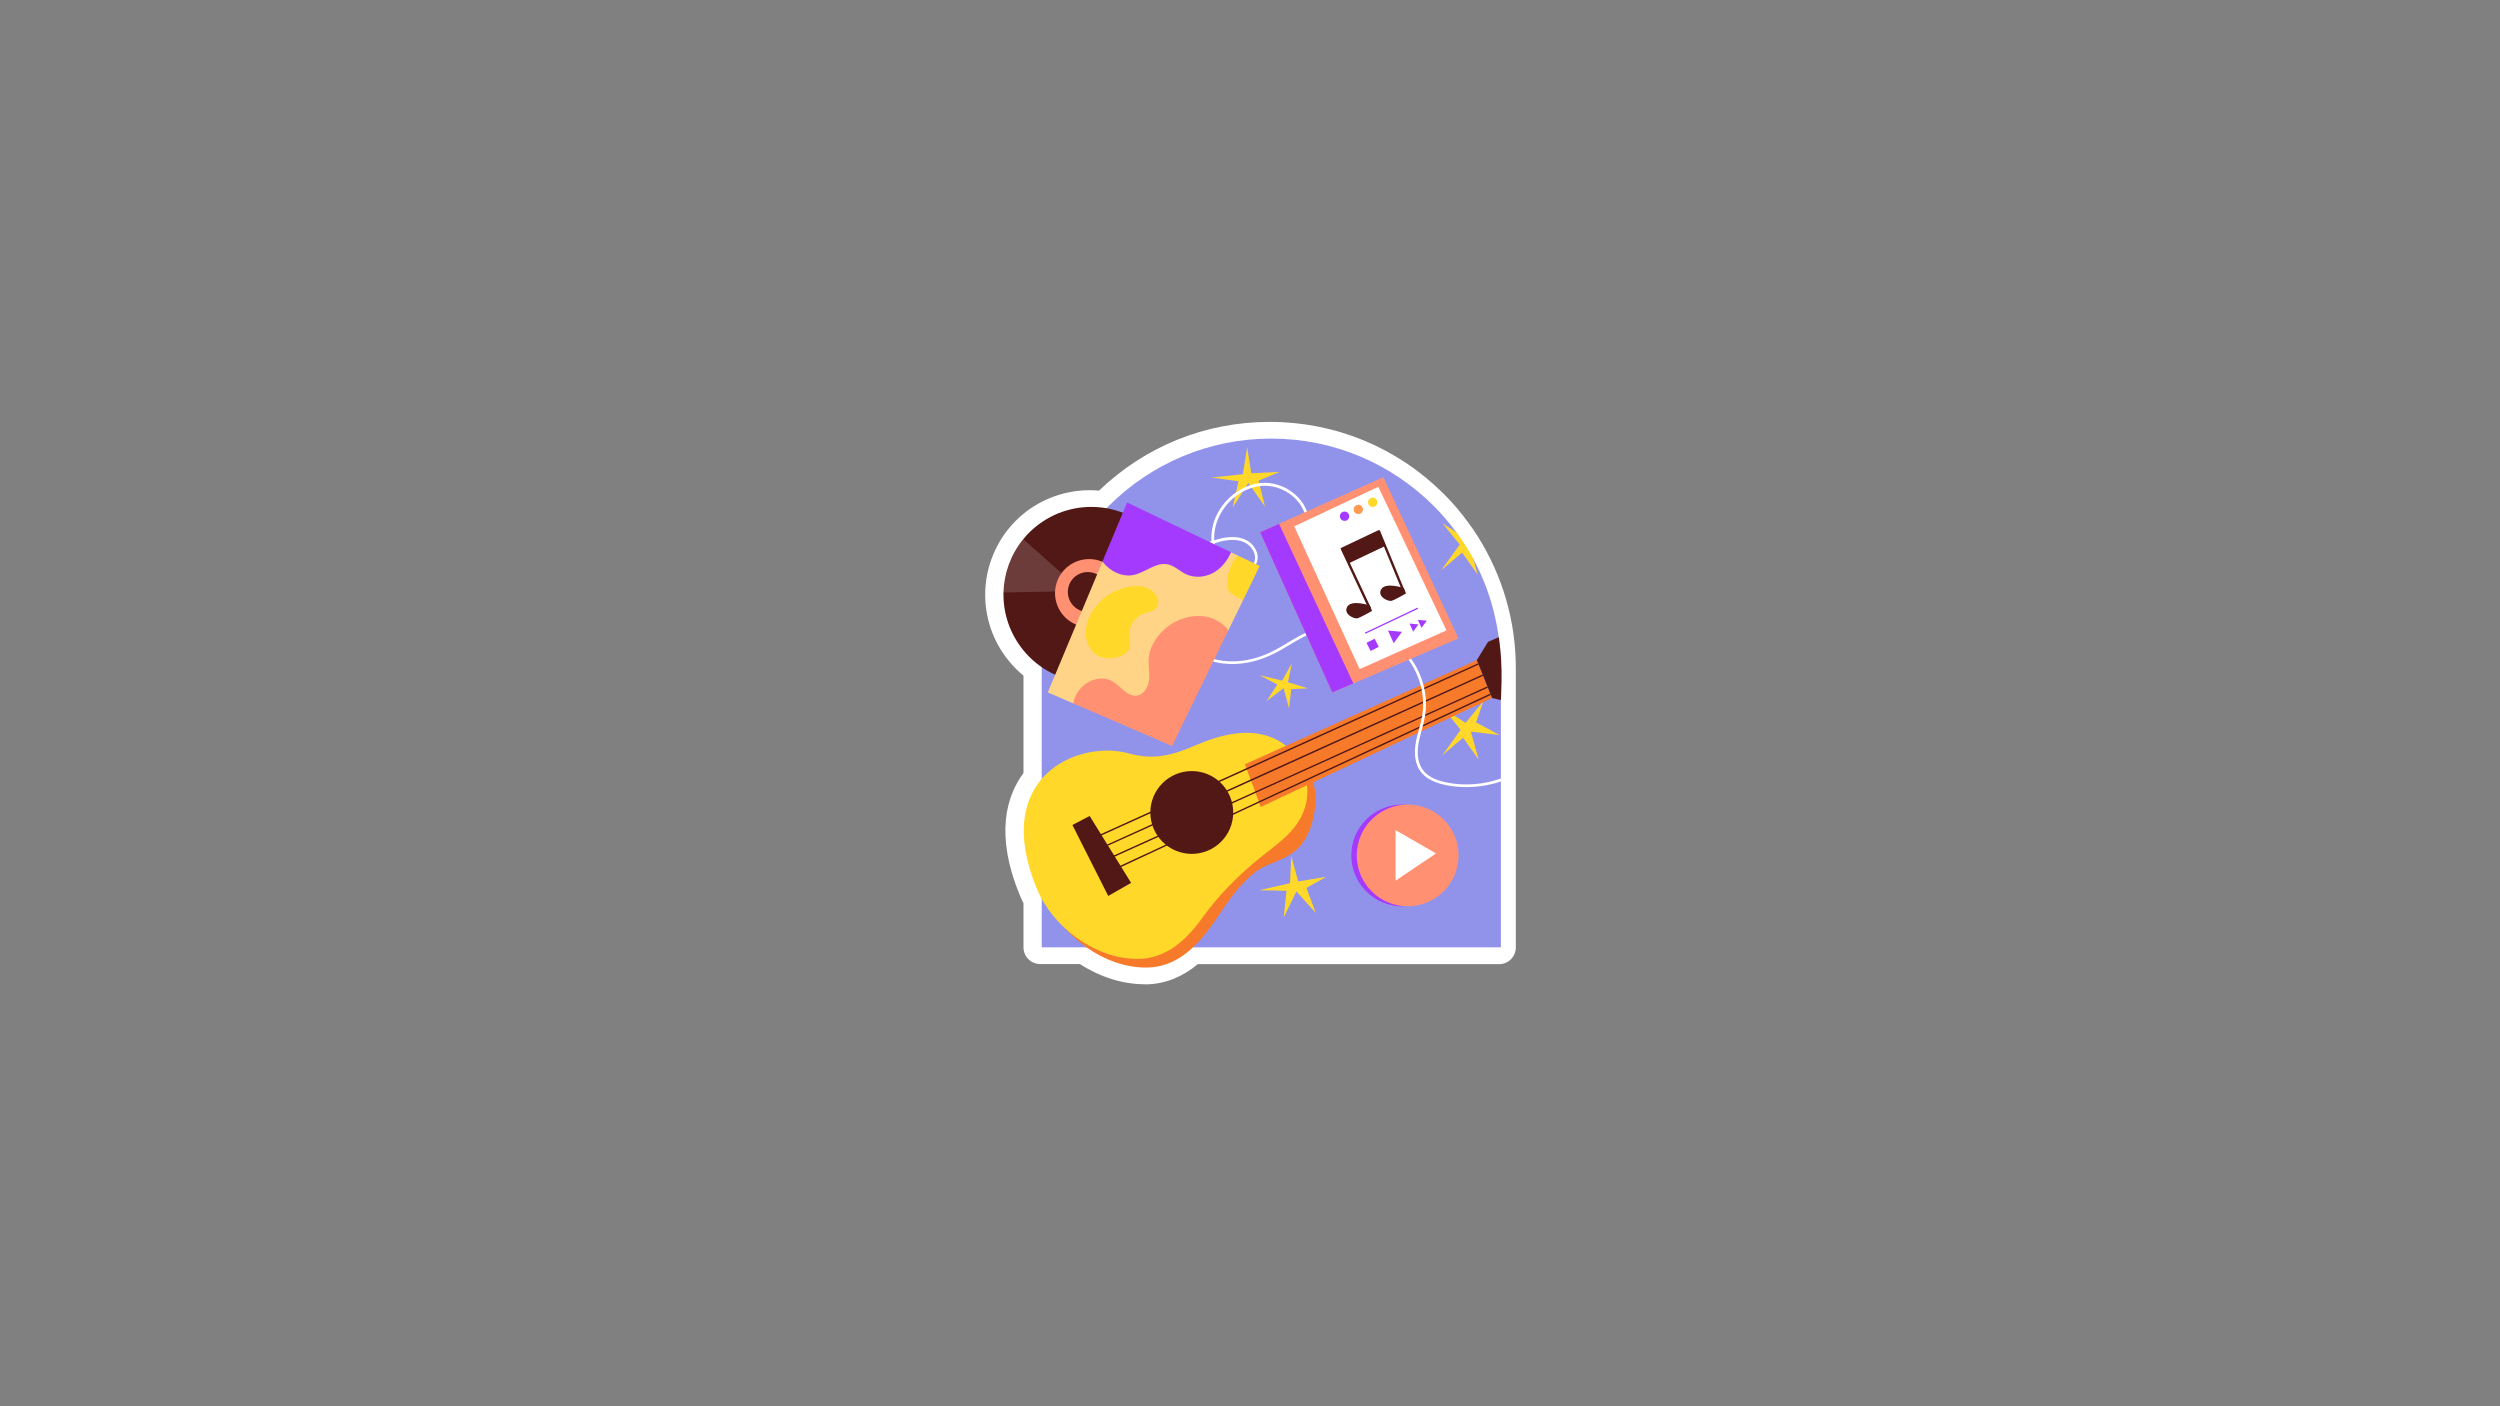 <svg xmlns="http://www.w3.org/2000/svg" xmlns:xlink="http://www.w3.org/1999/xlink" width="1920" zoomAndPan="magnify" viewBox="0 0 1440 810" height="1080" preserveAspectRatio="xMidYMid meet" version="1.0"><rect x="0" y="0" width="1440" height="810" fill="#808080" stroke="none"/><defs><clipPath id="a23edea3f3"><path d="M 567.113 243 L 873.113 243 L 873.113 567 L 567.113 567 Z M 567.113 243 " clip-rule="nonzero"/></clipPath></defs><g clip-path="url(#a23edea3f3)"><path fill="#ffffff" d="M 659.234 566.93 C 646.762 566.93 633.656 562.816 622.008 555.289 L 599.148 555.289 C 593.832 555.289 589.527 550.988 589.527 545.672 L 589.527 520.238 C 588.703 518.594 587.941 517.012 587.309 515.367 C 572.875 480.254 579.965 458.176 589.527 445.27 L 589.527 389.152 C 586.488 386.684 583.699 383.902 581.23 380.863 C 571.988 369.664 567.113 355.559 567.492 341.07 C 567.809 327.719 572.684 314.688 581.043 304.438 C 583.512 301.402 586.297 298.617 589.336 296.086 C 600.098 287.23 613.711 282.359 627.641 282.359 C 629.414 282.359 631.25 282.422 633.023 282.613 C 659.617 257.051 694.312 243.008 731.352 243.008 C 769.215 243.008 804.797 257.746 831.641 284.508 C 836.832 289.699 841.582 295.266 845.824 301.148 C 849.621 306.273 853.105 311.777 856.145 317.473 C 862.477 329.238 867.098 341.766 869.883 354.672 C 870.645 358.277 871.34 361.949 871.848 365.68 C 871.848 365.742 871.848 365.805 871.848 365.805 C 872.668 372.07 873.113 378.461 873.113 384.785 L 873.113 545.734 C 873.113 551.051 868.809 555.352 863.488 555.352 L 689.941 555.352 C 680.891 562.879 670.887 566.805 660.25 566.992 C 659.934 566.93 659.551 566.93 659.234 566.93 Z M 659.234 566.93 " fill-opacity="1" fill-rule="nonzero"/></g><path fill="#9193eb" d="M 864.5 384.723 L 864.5 448.559 L 863.742 449.57 L 864.5 450.203 L 864.5 545.672 L 600.035 545.672 L 600.035 384.723 C 600.035 311.777 659.234 252.625 732.238 252.625 C 768.77 252.625 801.758 267.426 825.754 291.344 C 830.566 296.152 834.996 301.34 838.984 306.777 L 848.609 321.965 C 854.434 332.719 858.805 344.359 861.398 356.57 C 863.426 365.68 864.5 375.105 864.5 384.723 Z M 864.5 384.723 " fill-opacity="1" fill-rule="nonzero"/><path fill="#ffd82a" d="M 715.902 273.121 L 718.371 257.496 L 720.715 272.617 L 737.051 271.793 L 724.957 276.855 L 728.629 291.785 L 719.066 278.184 L 710.016 292.355 L 713.371 277.172 L 697.73 275.082 Z M 715.902 273.121 " fill-opacity="1" fill-rule="nonzero"/><path fill="#ffd82a" d="M 743.062 508.727 L 743.762 492.973 L 747.75 507.711 L 763.895 505.055 L 752.496 511.445 L 757.879 525.871 L 746.734 513.469 L 739.391 528.527 L 741.039 513.09 L 725.273 512.773 Z M 743.062 508.727 " fill-opacity="1" fill-rule="nonzero"/><path fill="#ffd82a" d="M 738.504 392.062 L 744.141 382.004 L 741.859 392.949 L 753.32 396.492 L 743.762 396.934 L 742.496 408.133 L 739.328 396.363 L 729.578 403.828 L 735.719 394.277 L 725.527 388.898 Z M 738.504 392.062 " fill-opacity="1" fill-rule="nonzero"/><path fill="#ffd82a" d="M 841.328 420.344 L 831.387 408.07 L 844.176 416.418 L 854.496 403.766 L 850.191 416.102 L 863.742 423.379 L 847.215 421.418 L 851.711 437.613 L 842.723 424.898 L 830.691 435.145 Z M 841.328 420.344 " fill-opacity="1" fill-rule="nonzero"/><path fill="#ffd82a" d="M 851.141 330.945 L 842.152 318.293 L 830.121 328.48 L 840.82 313.676 L 830.883 301.402 L 839.051 306.777 C 842.594 311.586 845.824 316.711 848.672 321.965 Z M 851.141 330.945 " fill-opacity="1" fill-rule="nonzero"/><path fill="#f77a2b" d="M 755.789 448.938 C 752.941 441.41 747.621 434.895 740.469 431.16 C 725.461 423.379 707.797 428.125 693.234 434.449 C 680.004 440.145 669.43 442.93 655.055 438.941 C 626.312 430.906 575.535 452.102 602.062 516.695 C 611.242 539.156 636.254 557.758 660.945 557.312 C 677.281 556.996 688.805 545.801 697.793 533.273 C 706.594 521 710.773 512.52 722.359 502.84 C 733.188 493.793 750.977 497.211 756.676 470.133 C 758.133 463.047 758.387 455.707 755.789 448.938 Z M 755.789 448.938 " fill-opacity="1" fill-rule="nonzero"/><path fill="#ffd82a" d="M 750.852 443.941 C 748.004 436.41 742.684 429.895 735.531 426.164 C 720.523 418.379 702.859 423.125 688.297 429.453 C 675.062 435.145 664.492 437.93 650.117 433.945 C 621.375 425.973 570.594 447.168 597.125 511.699 C 606.305 534.156 631.312 552.758 656.008 552.316 C 672.34 552 683.863 540.801 692.855 528.273 C 701.656 516 712.355 505.246 723.941 495.566 C 734.77 486.52 747.18 479.434 751.676 465.133 C 753.828 458.301 753.383 450.711 750.852 443.941 Z M 750.852 443.941 " fill-opacity="1" fill-rule="nonzero"/><path fill="#511815" d="M 710.332 467.98 C 710.332 468.762 710.293 469.543 710.215 470.32 C 710.141 471.098 710.023 471.867 709.871 472.633 C 709.719 473.402 709.531 474.156 709.301 474.906 C 709.074 475.652 708.812 476.387 708.512 477.109 C 708.215 477.832 707.879 478.535 707.512 479.227 C 707.145 479.914 706.742 480.582 706.309 481.234 C 705.875 481.883 705.406 482.508 704.914 483.113 C 704.418 483.715 703.891 484.293 703.34 484.848 C 702.785 485.398 702.207 485.922 701.602 486.418 C 701 486.914 700.371 487.379 699.723 487.812 C 699.07 488.246 698.402 488.648 697.711 489.016 C 697.023 489.387 696.316 489.719 695.594 490.016 C 694.871 490.316 694.137 490.578 693.391 490.805 C 692.641 491.031 691.883 491.223 691.117 491.375 C 690.352 491.527 689.578 491.641 688.801 491.719 C 688.023 491.793 687.242 491.832 686.461 491.832 C 685.68 491.832 684.898 491.793 684.121 491.719 C 683.344 491.641 682.57 491.527 681.805 491.375 C 681.039 491.223 680.281 491.031 679.531 490.805 C 678.785 490.578 678.047 490.316 677.324 490.016 C 676.605 489.719 675.898 489.383 675.207 489.016 C 674.52 488.648 673.848 488.246 673.199 487.812 C 672.551 487.379 671.922 486.914 671.316 486.418 C 670.715 485.922 670.137 485.398 669.582 484.848 C 669.031 484.293 668.504 483.715 668.008 483.113 C 667.512 482.508 667.047 481.883 666.613 481.234 C 666.18 480.582 665.777 479.914 665.41 479.227 C 665.043 478.535 664.707 477.832 664.406 477.109 C 664.109 476.387 663.848 475.652 663.617 474.906 C 663.391 474.156 663.203 473.402 663.051 472.633 C 662.898 471.867 662.781 471.098 662.707 470.32 C 662.629 469.543 662.59 468.762 662.59 467.98 C 662.59 467.199 662.629 466.422 662.707 465.645 C 662.781 464.867 662.898 464.094 663.051 463.328 C 663.203 462.562 663.391 461.805 663.617 461.059 C 663.848 460.309 664.109 459.574 664.406 458.855 C 664.707 458.133 665.043 457.426 665.41 456.738 C 665.777 456.051 666.18 455.379 666.613 454.73 C 667.047 454.082 667.512 453.453 668.008 452.852 C 668.504 452.246 669.031 451.668 669.582 451.117 C 670.137 450.562 670.715 450.039 671.316 449.543 C 671.922 449.047 672.551 448.582 673.199 448.148 C 673.848 447.715 674.52 447.316 675.207 446.945 C 675.898 446.578 676.605 446.246 677.328 445.945 C 678.047 445.648 678.785 445.383 679.531 445.156 C 680.281 444.93 681.039 444.742 681.805 444.59 C 682.57 444.438 683.344 444.32 684.121 444.246 C 684.898 444.168 685.68 444.129 686.461 444.129 C 687.242 444.129 688.023 444.168 688.801 444.246 C 689.578 444.32 690.352 444.438 691.117 444.59 C 691.883 444.742 692.641 444.93 693.391 445.156 C 694.137 445.383 694.871 445.648 695.594 445.945 C 696.316 446.246 697.023 446.578 697.711 446.945 C 698.402 447.316 699.07 447.715 699.723 448.148 C 700.371 448.582 701 449.047 701.602 449.543 C 702.207 450.039 702.785 450.562 703.34 451.117 C 703.891 451.668 704.418 452.246 704.914 452.852 C 705.406 453.453 705.875 454.082 706.309 454.73 C 706.742 455.379 707.145 456.051 707.512 456.738 C 707.879 457.426 708.215 458.133 708.512 458.855 C 708.812 459.574 709.074 460.309 709.301 461.059 C 709.531 461.805 709.719 462.562 709.871 463.328 C 710.023 464.094 710.141 464.867 710.215 465.645 C 710.293 466.422 710.332 467.199 710.332 467.98 Z M 710.332 467.98 " fill-opacity="1" fill-rule="nonzero"/><path fill="#511815" d="M 617.699 475.195 L 638.34 516.062 L 651.512 508.535 L 627.641 470.008 Z M 617.699 475.195 " fill-opacity="1" fill-rule="nonzero"/><path fill="#f77a2b" d="M 859.375 402.059 L 726.223 464.816 L 725.273 462.352 L 725.02 461.59 L 723.184 456.719 L 722.93 455.961 L 720.652 449.824 L 720.336 449 L 718.18 443.309 L 717.93 442.484 L 717.043 440.207 L 850.637 380.23 L 851.395 382.066 L 851.648 382.824 L 853.93 388.52 L 854.246 389.277 L 856.715 395.352 L 856.969 396.109 L 858.359 399.527 L 858.676 400.285 Z M 859.375 402.059 " fill-opacity="1" fill-rule="nonzero"/><path fill="#511815" d="M 851.648 382.824 L 718.18 443.309 L 628.148 484.051 L 627.832 483.293 L 717.93 442.484 L 851.395 382.066 Z M 851.648 382.824 " fill-opacity="1" fill-rule="nonzero"/><path fill="#511815" d="M 854.246 389.277 L 720.652 449.824 L 628.273 491.578 L 627.957 490.883 L 720.336 449 L 853.93 388.52 Z M 854.246 389.277 " fill-opacity="1" fill-rule="nonzero"/><path fill="#511815" d="M 856.969 396.109 L 723.184 456.719 L 633.148 497.465 L 632.832 496.703 L 722.93 455.961 L 856.715 395.352 Z M 856.969 396.109 " fill-opacity="1" fill-rule="nonzero"/><path fill="#511815" d="M 858.676 400.285 L 725.273 462.352 L 634.48 504.613 L 634.164 503.852 L 725.02 461.59 L 858.359 399.527 Z M 858.676 400.285 " fill-opacity="1" fill-rule="nonzero"/><path fill="#511815" d="M 863.297 367.008 L 857.094 369.73 L 850.637 380.23 L 851.395 382.066 L 851.711 382.824 L 852.281 384.281 L 852.789 385.48 L 853.992 388.52 L 854.309 389.277 L 856.715 395.352 L 857.031 396.109 L 858.422 399.527 L 858.738 400.285 L 859.438 402.059 L 864.566 403.262 L 864.883 392.758 C 865.07 384.152 864.566 375.551 863.297 367.008 Z M 863.297 367.008 " fill-opacity="1" fill-rule="nonzero"/><path fill="#ffffff" d="M 833.539 450.773 C 826.703 449.445 822.145 447.039 819.484 443.371 C 816.191 438.816 816.32 432.68 817.016 428.441 C 817.457 425.781 818.156 423.125 818.914 420.531 C 819.613 418 820.309 415.406 820.75 412.75 C 822.777 401.172 819.676 389.023 812.773 379.41 C 811.445 377.574 809.988 375.801 808.406 374.156 C 806.82 372.512 805.176 370.996 803.34 369.664 C 802.832 369.285 802.328 368.906 801.82 368.527 C 801.758 368.465 801.758 368.465 801.695 368.402 C 798.402 366.121 794.855 364.289 791.055 362.895 C 790.676 362.77 790.359 362.645 789.98 362.516 C 784.094 360.492 777.695 359.605 771.367 359.859 C 768.961 359.984 766.492 360.238 764.086 360.684 C 760.348 361.379 756.676 362.516 753.133 364.035 C 752.688 364.227 752.309 364.414 751.863 364.605 C 748.32 366.25 744.965 368.273 741.672 370.234 C 738.695 372.008 735.594 373.906 732.426 375.422 C 723.309 379.914 713.75 381.688 704.82 380.676 C 694.945 379.535 686.082 374.789 680.508 367.703 C 673.227 358.469 671.582 344.738 676.457 333.477 C 680.445 324.43 688.359 317.09 697.922 313.359 C 698.492 317.914 700.262 322.344 703.684 325.758 C 706.723 328.859 710.582 330.504 714.383 330.441 C 718.688 330.312 722.613 327.656 723.941 323.926 C 725.715 318.801 722.297 313.359 717.992 311.145 C 714.191 309.184 709.316 308.805 703.492 310.07 C 702.098 310.387 700.77 310.766 699.375 311.207 C 699.188 306.527 700.199 301.844 701.973 298.047 C 706.785 287.547 717.168 280.207 727.805 279.828 C 738.062 279.449 748.004 286.156 751.297 295.137 C 751.613 296.023 751.863 296.973 752.055 297.922 L 753.637 297.605 C 753.449 296.531 753.133 295.453 752.75 294.441 C 749.207 284.824 738.633 277.805 727.742 278.121 C 716.535 278.5 705.645 286.219 700.516 297.227 C 698.617 301.402 697.477 306.527 697.793 311.652 C 687.664 315.445 679.242 323.227 675.062 332.781 C 669.938 344.551 671.645 358.973 679.305 368.652 C 685.195 376.055 694.438 380.992 704.695 382.191 C 713.938 383.27 723.754 381.371 733.188 376.816 C 736.414 375.234 739.52 373.398 742.559 371.562 C 745.785 369.602 749.141 367.641 752.562 365.996 C 753.004 365.805 753.383 365.617 753.766 365.426 C 757.309 363.844 760.98 362.77 764.781 362.074 C 767.188 361.633 769.656 361.379 772.062 361.316 C 777.445 361.125 782.824 361.82 787.891 363.34 C 788.27 363.465 788.586 363.594 788.969 363.719 C 793.145 365.109 797.137 367.008 800.742 369.539 C 802.895 371.059 804.984 372.766 806.82 374.664 C 808.469 376.309 809.926 378.016 811.254 379.914 C 818.027 389.277 821.066 401.109 819.168 412.371 C 818.727 414.965 818.027 417.496 817.332 420.027 C 816.637 422.684 815.875 425.402 815.434 428.125 C 814.672 432.742 814.547 439.258 818.156 444.258 C 821.066 448.242 826.008 450.898 833.223 452.293 C 836.961 453.051 840.82 453.367 844.621 453.367 C 851.332 453.367 858.043 452.293 864.438 450.141 L 864.438 448.434 C 854.625 451.91 843.859 452.797 833.539 450.773 Z M 703.871 311.715 C 709.316 310.512 713.812 310.828 717.297 312.664 C 720.969 314.562 724.008 319.305 722.551 323.543 C 721.473 326.645 718.117 328.922 714.445 328.984 C 711.152 329.051 707.672 327.531 704.949 324.809 C 701.719 321.52 700.074 317.344 699.566 312.98 C 700.961 312.41 702.418 312.031 703.871 311.715 Z M 703.871 311.715 " fill-opacity="1" fill-rule="nonzero"/><path fill="#ff9172" d="M 840.062 367.703 L 779.535 393.645 L 767.375 398.832 L 725.844 306.59 L 736.734 301.719 L 796.816 274.895 Z M 840.062 367.703 " fill-opacity="1" fill-rule="nonzero"/><path fill="#a53aff" d="M 779.535 393.645 L 767.375 398.832 L 725.844 306.59 L 736.734 301.719 Z M 779.535 393.645 " fill-opacity="1" fill-rule="nonzero"/><path fill="#ffffff" d="M 745.469 303.172 L 783.141 385.418 L 833.16 363.086 L 793.906 280.398 Z M 745.469 303.172 " fill-opacity="1" fill-rule="nonzero"/><path fill="#ff9a55" d="M 784.789 292.227 C 785.422 293.555 784.914 295.203 783.586 295.836 C 782.258 296.469 780.609 295.961 779.977 294.633 C 779.344 293.305 779.852 291.66 781.18 291.027 C 782.508 290.395 784.156 290.898 784.789 292.227 Z M 784.789 292.227 " fill-opacity="1" fill-rule="nonzero"/><path fill="#ffd82a" d="M 793.082 288.117 C 793.715 289.445 793.211 291.09 791.879 291.723 C 790.551 292.355 788.902 291.848 788.27 290.52 C 787.637 289.191 788.145 287.547 789.473 286.914 C 790.805 286.281 792.387 286.785 793.082 288.117 Z M 793.082 288.117 " fill-opacity="1" fill-rule="nonzero"/><path fill="#a53aff" d="M 776.875 296.152 C 777.508 297.48 777 299.125 775.672 299.758 C 774.34 300.391 772.695 299.883 772.062 298.555 C 771.43 297.227 771.938 295.582 773.266 294.949 C 774.594 294.316 776.242 294.82 776.875 296.152 Z M 776.875 296.152 " fill-opacity="1" fill-rule="nonzero"/><path fill="#511815" d="M 789.031 351.191 C 788.777 351.191 788.523 351.066 788.398 350.812 L 772.316 316.395 C 772.125 316.078 772.316 315.637 772.633 315.512 L 793.969 305.387 C 794.16 305.324 794.348 305.324 794.539 305.387 C 794.73 305.449 794.855 305.578 794.918 305.766 L 809.293 340.691 C 809.418 341.07 809.293 341.449 808.91 341.574 C 808.531 341.703 808.152 341.574 808.023 341.195 L 793.906 306.969 L 773.836 316.395 L 789.664 350.18 C 789.855 350.496 789.664 350.938 789.348 351.066 C 789.219 351.191 789.156 351.191 789.031 351.191 Z M 789.031 351.191 " fill-opacity="1" fill-rule="nonzero"/><path fill="#511815" d="M 776.812 324.492 L 798.086 314.371 L 794.223 305.957 L 772.949 316.078 Z M 776.812 324.492 " fill-opacity="1" fill-rule="nonzero"/><path fill="#511815" d="M 789.031 348.789 C 789.031 348.789 778.648 345.184 776.051 349.422 C 773.457 353.66 780.039 356.695 782.004 356.125 C 783.965 355.496 790.297 351.887 790.297 351.887 Z M 789.031 348.789 " fill-opacity="1" fill-rule="nonzero"/><path fill="#511815" d="M 808.594 338.73 C 808.594 338.73 798.211 335.121 795.617 339.359 C 793.02 343.602 799.605 346.637 801.566 346.066 C 803.531 345.5 809.859 341.828 809.859 341.828 Z M 808.594 338.73 " fill-opacity="1" fill-rule="nonzero"/><path fill="#a53aff" d="M 799.477 363.211 L 802.77 370.488 L 807.52 363.91 Z M 799.477 363.211 " fill-opacity="1" fill-rule="nonzero"/><path fill="#a53aff" d="M 811.887 359.164 L 813.977 363.844 L 817.016 359.668 Z M 811.887 359.164 " fill-opacity="1" fill-rule="nonzero"/><path fill="#a53aff" d="M 816.699 357.012 L 818.789 361.633 L 821.828 357.52 Z M 816.699 357.012 " fill-opacity="1" fill-rule="nonzero"/><path fill="#a53aff" d="M 787.098 370.277 L 791.781 367.895 L 794.164 372.574 L 789.484 374.957 Z M 787.098 370.277 " fill-opacity="1" fill-rule="nonzero"/><path fill="#a53aff" d="M 786.121 364.391 L 816.551 349.961 L 816.879 350.648 L 786.445 365.074 Z M 786.121 364.391 " fill-opacity="1" fill-rule="nonzero"/><path fill="#a53aff" d="M 836.961 492.719 C 836.961 493.68 836.914 494.637 836.82 495.59 C 836.723 496.543 836.582 497.492 836.395 498.434 C 836.211 499.375 835.977 500.305 835.699 501.223 C 835.418 502.141 835.094 503.043 834.727 503.93 C 834.359 504.816 833.949 505.68 833.5 506.527 C 833.047 507.371 832.555 508.195 832.02 508.992 C 831.484 509.789 830.914 510.559 830.305 511.301 C 829.695 512.043 829.051 512.754 828.375 513.43 C 827.695 514.109 826.984 514.754 826.242 515.363 C 825.5 515.969 824.73 516.543 823.93 517.074 C 823.133 517.605 822.312 518.102 821.465 518.551 C 820.617 519.004 819.75 519.414 818.863 519.781 C 817.977 520.148 817.074 520.473 816.156 520.75 C 815.234 521.027 814.305 521.262 813.363 521.449 C 812.422 521.637 811.473 521.777 810.52 521.871 C 809.562 521.965 808.605 522.012 807.645 522.012 C 806.684 522.012 805.727 521.965 804.773 521.871 C 803.816 521.777 802.867 521.637 801.926 521.449 C 800.984 521.262 800.055 521.027 799.137 520.75 C 798.215 520.473 797.312 520.148 796.426 519.781 C 795.539 519.414 794.672 519.004 793.828 518.551 C 792.98 518.102 792.156 517.605 791.359 517.074 C 790.559 516.543 789.789 515.969 789.047 515.363 C 788.305 514.754 787.594 514.109 786.918 513.43 C 786.238 512.754 785.594 512.043 784.984 511.301 C 784.375 510.559 783.805 509.789 783.27 508.992 C 782.738 508.195 782.246 507.371 781.793 506.527 C 781.34 505.68 780.93 504.816 780.562 503.93 C 780.195 503.043 779.871 502.141 779.594 501.223 C 779.312 500.305 779.082 499.375 778.895 498.434 C 778.707 497.492 778.566 496.543 778.473 495.59 C 778.379 494.637 778.332 493.68 778.332 492.719 C 778.332 491.758 778.379 490.801 778.473 489.848 C 778.566 488.895 778.707 487.945 778.895 487.004 C 779.082 486.062 779.312 485.133 779.594 484.215 C 779.871 483.297 780.195 482.395 780.562 481.508 C 780.93 480.621 781.34 479.758 781.793 478.91 C 782.246 478.062 782.738 477.242 783.27 476.445 C 783.805 475.648 784.375 474.879 784.984 474.137 C 785.594 473.395 786.238 472.684 786.918 472.004 C 787.594 471.328 788.305 470.684 789.047 470.074 C 789.789 469.465 790.559 468.895 791.359 468.363 C 792.156 467.828 792.98 467.336 793.828 466.887 C 794.672 466.434 795.539 466.023 796.426 465.656 C 797.312 465.289 798.215 464.965 799.137 464.688 C 800.055 464.41 800.984 464.176 801.926 463.988 C 802.867 463.801 803.816 463.66 804.773 463.566 C 805.727 463.473 806.684 463.426 807.645 463.426 C 808.605 463.426 809.562 463.473 810.52 463.566 C 811.473 463.66 812.422 463.801 813.363 463.988 C 814.305 464.176 815.234 464.41 816.156 464.688 C 817.074 464.965 817.977 465.289 818.863 465.656 C 819.75 466.023 820.617 466.434 821.465 466.887 C 822.312 467.336 823.133 467.828 823.93 468.363 C 824.73 468.895 825.5 469.465 826.242 470.074 C 826.984 470.684 827.695 471.328 828.375 472.004 C 829.051 472.684 829.695 473.395 830.305 474.137 C 830.914 474.879 831.484 475.648 832.02 476.445 C 832.555 477.242 833.047 478.062 833.5 478.91 C 833.949 479.758 834.359 480.621 834.727 481.508 C 835.094 482.395 835.418 483.297 835.699 484.215 C 835.977 485.133 836.211 486.062 836.395 487.004 C 836.582 487.945 836.723 488.895 836.82 489.848 C 836.914 490.801 836.961 491.758 836.961 492.719 Z M 836.961 492.719 " fill-opacity="1" fill-rule="nonzero"/><path fill="#ff9172" d="M 840.125 492.719 C 840.125 493.68 840.078 494.637 839.984 495.59 C 839.891 496.543 839.75 497.492 839.562 498.434 C 839.375 499.375 839.141 500.305 838.863 501.223 C 838.586 502.141 838.262 503.043 837.895 503.93 C 837.527 504.816 837.117 505.68 836.664 506.527 C 836.211 507.371 835.719 508.195 835.184 508.992 C 834.652 509.789 834.082 510.559 833.473 511.301 C 832.863 512.043 832.219 512.754 831.539 513.43 C 830.859 514.109 830.148 514.754 829.406 515.363 C 828.664 515.969 827.895 516.543 827.098 517.074 C 826.301 517.605 825.477 518.102 824.629 518.551 C 823.781 519.004 822.918 519.414 822.027 519.781 C 821.141 520.148 820.238 520.473 819.32 520.75 C 818.402 521.027 817.473 521.262 816.531 521.449 C 815.59 521.637 814.641 521.777 813.684 521.871 C 812.73 521.965 811.77 522.012 810.812 522.012 C 809.852 522.012 808.895 521.965 807.938 521.871 C 806.98 521.777 806.035 521.637 805.09 521.449 C 804.148 521.262 803.219 521.027 802.301 520.75 C 801.383 520.473 800.48 520.148 799.594 519.781 C 798.707 519.414 797.84 519.004 796.992 518.551 C 796.145 518.102 795.324 517.605 794.523 517.074 C 793.727 516.543 792.957 515.969 792.215 515.363 C 791.473 514.754 790.762 514.109 790.082 513.43 C 789.402 512.754 788.758 512.043 788.148 511.301 C 787.543 510.559 786.969 509.789 786.438 508.992 C 785.902 508.195 785.41 507.371 784.957 506.527 C 784.504 505.68 784.094 504.816 783.727 503.93 C 783.359 503.043 783.035 502.141 782.758 501.223 C 782.48 500.305 782.246 499.375 782.059 498.434 C 781.871 497.492 781.73 496.543 781.637 495.59 C 781.543 494.637 781.496 493.68 781.496 492.719 C 781.496 491.758 781.543 490.801 781.637 489.848 C 781.73 488.895 781.871 487.945 782.059 487.004 C 782.246 486.062 782.48 485.133 782.758 484.215 C 783.035 483.297 783.359 482.395 783.727 481.508 C 784.094 480.621 784.504 479.758 784.957 478.91 C 785.41 478.062 785.902 477.242 786.438 476.445 C 786.969 475.648 787.543 474.879 788.148 474.137 C 788.758 473.395 789.402 472.684 790.082 472.004 C 790.762 471.328 791.473 470.684 792.215 470.074 C 792.957 469.465 793.727 468.895 794.523 468.363 C 795.324 467.828 796.145 467.336 796.992 466.887 C 797.84 466.434 798.707 466.023 799.594 465.656 C 800.48 465.289 801.383 464.965 802.301 464.688 C 803.219 464.41 804.148 464.176 805.09 463.988 C 806.035 463.801 806.98 463.66 807.938 463.566 C 808.895 463.473 809.852 463.426 810.812 463.426 C 811.77 463.426 812.73 463.473 813.684 463.566 C 814.641 463.66 815.59 463.801 816.531 463.988 C 817.473 464.176 818.402 464.41 819.32 464.688 C 820.238 464.965 821.141 465.289 822.027 465.656 C 822.918 466.023 823.781 466.434 824.629 466.887 C 825.477 467.336 826.301 467.828 827.098 468.363 C 827.895 468.895 828.664 469.465 829.406 470.074 C 830.148 470.684 830.859 471.328 831.539 472.004 C 832.219 472.684 832.863 473.395 833.473 474.137 C 834.082 474.879 834.652 475.648 835.184 476.445 C 835.719 477.242 836.211 478.062 836.664 478.91 C 837.117 479.758 837.527 480.621 837.895 481.508 C 838.262 482.395 838.586 483.297 838.863 484.215 C 839.141 485.133 839.375 486.062 839.562 487.004 C 839.75 487.945 839.891 488.895 839.984 489.848 C 840.078 490.801 840.125 491.758 840.125 492.719 Z M 840.125 492.719 " fill-opacity="1" fill-rule="nonzero"/><path fill="#ffffff" d="M 803.848 478.168 L 803.848 507.27 L 827.145 491.578 Z M 803.848 478.168 " fill-opacity="1" fill-rule="nonzero"/><path fill="#511815" d="M 667.656 310.387 C 685.449 331.895 682.344 363.781 660.816 381.559 C 639.293 399.336 607.379 396.301 589.59 374.727 C 581.547 364.922 577.75 353.09 578.004 341.324 C 578.32 330.312 582.117 319.434 589.398 310.574 C 591.426 308.043 593.77 305.703 596.363 303.551 C 617.953 285.773 649.863 288.812 667.656 310.387 Z M 667.656 310.387 " fill-opacity="1" fill-rule="nonzero"/><path fill="#ffffff" d="M 622.895 340.375 L 578.004 341.258 C 578.32 330.25 582.117 319.371 589.398 310.512 Z M 622.895 340.375 " fill-opacity="0.16" fill-rule="nonzero"/><path fill="#ff9172" d="M 646.953 341.641 C 646.953 342.281 646.922 342.922 646.859 343.562 C 646.793 344.199 646.699 344.836 646.574 345.465 C 646.449 346.094 646.293 346.719 646.105 347.332 C 645.922 347.945 645.703 348.551 645.457 349.145 C 645.211 349.738 644.938 350.316 644.633 350.883 C 644.332 351.449 644 352 643.645 352.535 C 643.289 353.07 642.906 353.586 642.496 354.082 C 642.09 354.578 641.656 355.055 641.203 355.508 C 640.75 355.961 640.273 356.391 639.777 356.801 C 639.281 357.207 638.766 357.59 638.23 357.945 C 637.695 358.305 637.145 358.633 636.578 358.938 C 636.012 359.238 635.43 359.512 634.836 359.758 C 634.242 360.004 633.637 360.219 633.023 360.406 C 632.406 360.594 631.785 360.75 631.152 360.875 C 630.523 361 629.887 361.094 629.25 361.156 C 628.609 361.219 627.969 361.25 627.324 361.25 C 626.684 361.25 626.039 361.219 625.402 361.156 C 624.762 361.094 624.125 361 623.496 360.875 C 622.863 360.75 622.242 360.594 621.629 360.406 C 621.012 360.219 620.406 360.004 619.812 359.758 C 619.219 359.512 618.641 359.238 618.074 358.938 C 617.504 358.633 616.953 358.305 616.422 357.945 C 615.887 357.59 615.371 357.207 614.875 356.801 C 614.375 356.391 613.902 355.961 613.445 355.508 C 612.992 355.055 612.559 354.578 612.152 354.082 C 611.746 353.586 611.363 353.07 611.004 352.535 C 610.648 352 610.316 351.449 610.016 350.883 C 609.711 350.316 609.438 349.738 609.191 349.145 C 608.945 348.551 608.73 347.945 608.543 347.332 C 608.355 346.719 608.199 346.094 608.074 345.465 C 607.949 344.836 607.855 344.199 607.793 343.562 C 607.73 342.922 607.695 342.281 607.695 341.641 C 607.695 340.996 607.73 340.355 607.793 339.715 C 607.855 339.078 607.949 338.441 608.074 337.812 C 608.199 337.184 608.355 336.559 608.543 335.945 C 608.73 335.332 608.945 334.727 609.191 334.133 C 609.438 333.539 609.711 332.961 610.016 332.395 C 610.316 331.828 610.648 331.277 611.004 330.742 C 611.363 330.207 611.746 329.695 612.152 329.195 C 612.559 328.699 612.992 328.227 613.445 327.77 C 613.902 327.316 614.375 326.887 614.875 326.477 C 615.371 326.07 615.887 325.688 616.422 325.332 C 616.953 324.977 617.504 324.645 618.074 324.344 C 618.641 324.039 619.219 323.766 619.812 323.52 C 620.406 323.273 621.012 323.059 621.629 322.871 C 622.242 322.684 622.863 322.527 623.496 322.402 C 624.125 322.277 624.762 322.184 625.402 322.121 C 626.039 322.059 626.684 322.027 627.324 322.027 C 627.969 322.027 628.609 322.059 629.25 322.121 C 629.887 322.184 630.523 322.277 631.152 322.402 C 631.785 322.527 632.406 322.684 633.023 322.871 C 633.637 323.059 634.242 323.273 634.836 323.52 C 635.43 323.766 636.012 324.039 636.578 324.344 C 637.145 324.645 637.695 324.977 638.23 325.332 C 638.766 325.688 639.281 326.07 639.777 326.477 C 640.273 326.887 640.75 327.316 641.203 327.77 C 641.656 328.227 642.09 328.699 642.496 329.195 C 642.906 329.695 643.289 330.207 643.645 330.742 C 644 331.277 644.332 331.828 644.633 332.395 C 644.938 332.961 645.211 333.539 645.457 334.133 C 645.703 334.727 645.922 335.332 646.105 335.945 C 646.293 336.559 646.449 337.184 646.574 337.812 C 646.699 338.441 646.793 339.078 646.859 339.715 C 646.922 340.355 646.953 340.996 646.953 341.641 Z M 646.953 341.641 " fill-opacity="1" fill-rule="nonzero"/><path fill="#511815" d="M 635.492 333.668 C 639.543 338.602 638.848 345.816 633.91 349.863 C 628.973 353.914 621.754 353.215 617.699 348.281 C 613.648 343.348 614.344 336.133 619.285 332.086 C 624.16 328.102 631.441 328.797 635.492 333.668 Z M 635.492 333.668 " fill-opacity="1" fill-rule="nonzero"/><path fill="#ffd487" d="M 715.902 345.941 L 707.543 363.023 L 667.148 408.133 L 618.082 405.094 L 603.52 398.832 L 635.051 323.418 L 709.062 318.105 L 712.926 319.938 Z M 715.902 345.941 " fill-opacity="1" fill-rule="nonzero"/><path fill="#a53aff" d="M 709.062 318.105 C 709 318.293 708.938 318.484 708.812 318.672 C 706.656 323.48 703.051 327.785 698.363 330.188 C 693.68 332.594 687.855 332.973 683.043 330.695 C 679.496 328.984 676.52 325.887 672.656 325.062 C 665.945 323.672 660.059 329.492 653.41 331.074 C 646.508 332.719 639.418 329.113 634.984 323.48 L 649.23 289.445 Z M 709.062 318.105 " fill-opacity="1" fill-rule="nonzero"/><path fill="#ff9172" d="M 707.543 363.023 L 675.129 429.707 L 618.082 405.094 C 618.652 402.816 619.473 400.668 620.738 398.703 C 624.793 392.25 633.848 388.582 640.559 392.316 C 645.559 395.098 649.297 401.551 654.93 400.668 C 658.98 400.035 661.453 395.605 661.895 391.555 C 662.273 387.445 661.324 383.332 661.641 379.219 C 662.148 372.957 665.629 367.262 670.188 362.961 C 678.609 354.988 692.348 351.824 702.098 358.09 C 704.254 359.352 706.023 361.062 707.543 363.023 Z M 707.543 363.023 " fill-opacity="1" fill-rule="nonzero"/><path fill="#ffd82a" d="M 625.363 364.477 C 625.297 369.539 627.641 374.855 632.012 377.449 C 635.492 379.473 639.859 379.598 643.785 378.523 C 646.699 377.699 649.676 375.992 650.562 373.145 C 651.32 370.742 650.496 368.086 650.434 365.555 C 650.309 360.492 653.602 355.496 658.285 353.66 C 660.945 352.582 664.176 352.395 666.012 350.18 C 668.668 347.016 666.328 341.891 662.844 339.742 C 657.336 336.262 650.055 337.398 643.977 339.805 C 634.227 343.535 625.488 353.598 625.363 364.477 Z M 625.363 364.477 " fill-opacity="1" fill-rule="nonzero"/><path fill="#ffd82a" d="M 725.59 326.012 L 715.902 345.941 C 715.332 345.309 714.637 344.738 713.875 344.297 C 711.852 343.156 709.379 342.586 708.051 340.691 C 707.355 339.676 707.164 338.477 707.039 337.273 C 706.531 331.645 708.621 324.43 712.926 320 Z M 725.59 326.012 " fill-opacity="1" fill-rule="nonzero"/></svg>